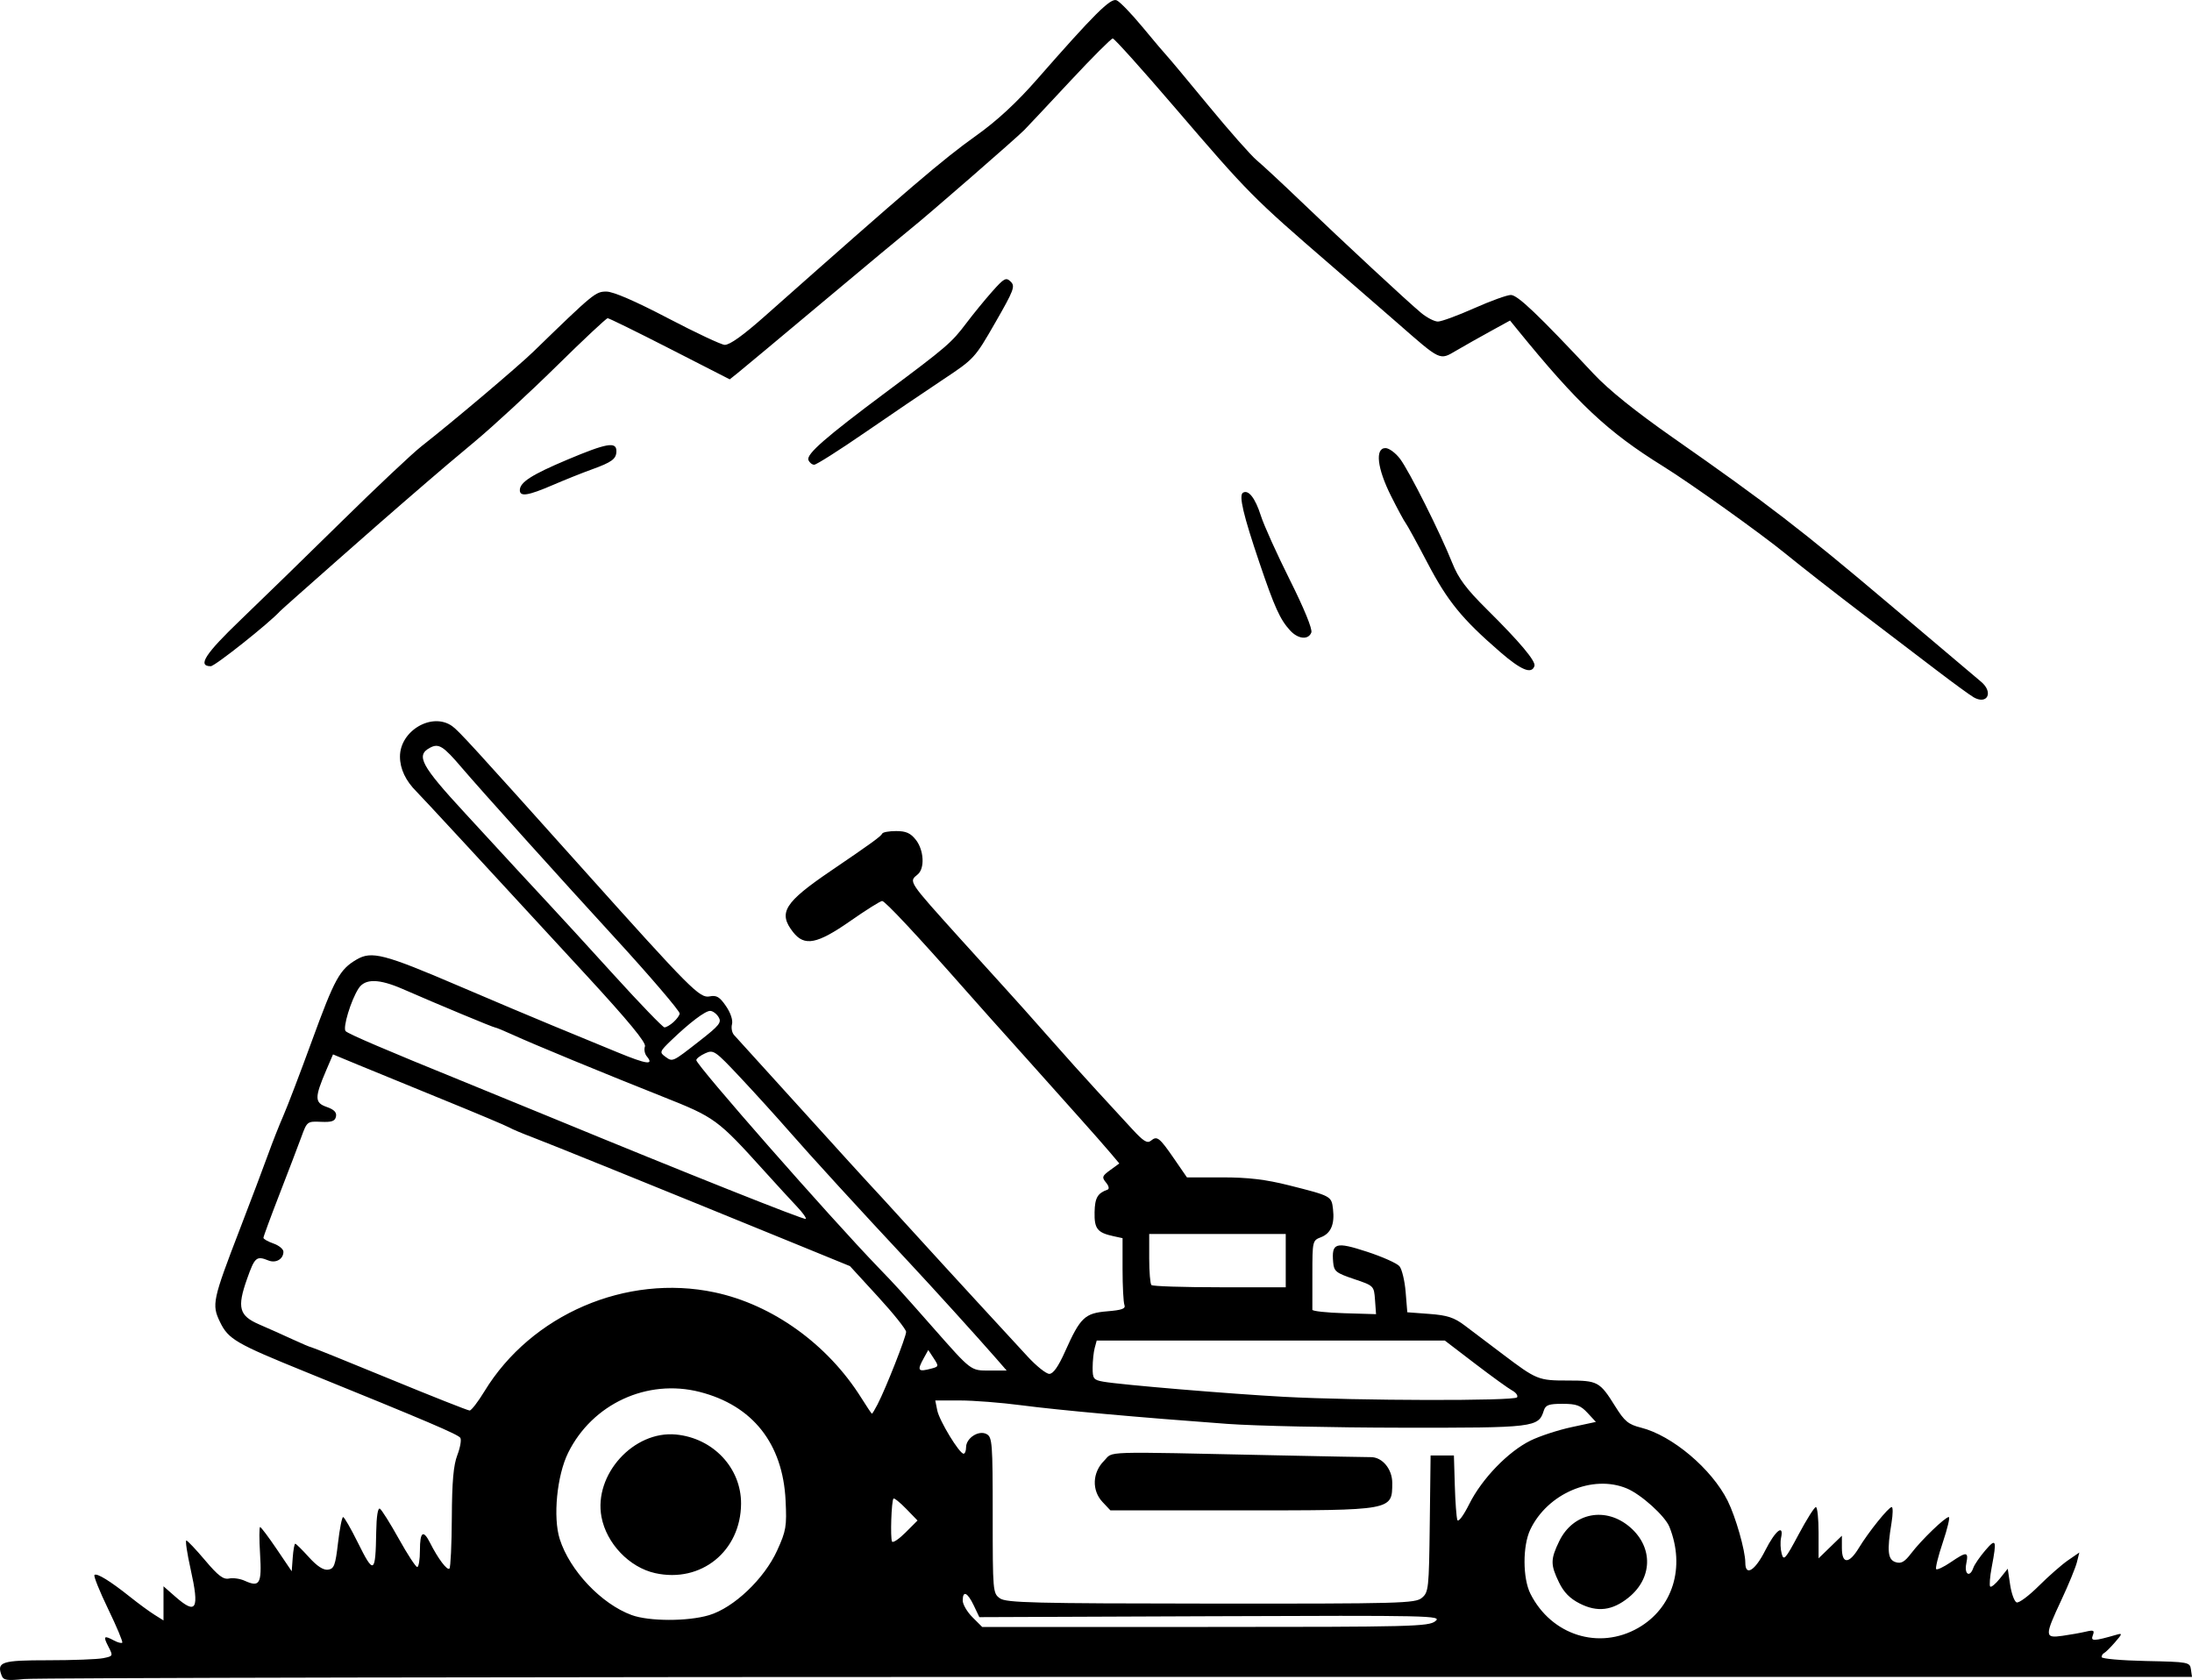 <?xml version="1.0" encoding="UTF-8" standalone="no"?>
<!-- Created with Inkscape (http://www.inkscape.org/) -->

<svg
   width="174.159mm"
   height="133.476mm"
   viewBox="0 0 174.159 133.476"
   version="1.1"
   id="svg1"
   xml:space="preserve"
   xmlns="http://www.w3.org/2000/svg"
   xmlns:svg="http://www.w3.org/2000/svg"><defs
     id="defs1" /><g
     id="layer1"
     transform="translate(-17.966,-75.261)"><path
       style="fill:#000000"
       d="m 18.102,208.396 c -0.422,-1.099 -0.037,-1.228 3.685,-1.228 1.951,0 3.915,-0.074 4.365,-0.164 0.807,-0.161 0.812,-0.173 0.423,-0.926 -0.43,-0.832 -0.356,-0.91 0.453,-0.477 0.294,0.157 0.587,0.234 0.651,0.17 0.064,-0.064 -0.44,-1.267 -1.12,-2.673 -0.68,-1.406 -1.169,-2.623 -1.088,-2.704 0.18,-0.18 1.248,0.476 2.84,1.746 0.655,0.523 1.518,1.156 1.918,1.407 l 0.728,0.457 v -1.356 -1.356 l 0.935,0.821 c 1.681,1.476 1.934,1.024 1.221,-2.176 -0.281,-1.262 -0.435,-2.29 -0.342,-2.284 0.093,0.006 0.765,0.715 1.493,1.577 1.035,1.226 1.449,1.54 1.903,1.444 0.319,-0.068 0.877,0.012 1.24,0.178 1.194,0.544 1.368,0.244 1.223,-2.117 -0.073,-1.183 -0.072,-2.151 0.002,-2.15 0.074,1e-4 0.669,0.791 1.323,1.757 l 1.189,1.757 0.081,-1.095 c 0.045,-0.603 0.134,-1.095 0.199,-1.095 0.065,0 0.553,0.482 1.086,1.071 0.649,0.718 1.15,1.045 1.521,0.992 0.482,-0.069 0.584,-0.343 0.792,-2.13 0.132,-1.128 0.314,-2.051 0.405,-2.051 0.091,0 0.614,0.907 1.163,2.015 1.279,2.585 1.412,2.51 1.467,-0.84 0.02,-1.234 0.133,-1.938 0.293,-1.839 0.143,0.088 0.82,1.167 1.505,2.397 0.685,1.23 1.342,2.236 1.46,2.236 0.118,0 0.215,-0.595 0.215,-1.323 0,-1.483 0.262,-1.676 0.806,-0.595 0.626,1.244 1.361,2.221 1.538,2.043 0.093,-0.093 0.179,-1.916 0.19,-4.05 0.015,-2.857 0.13,-4.166 0.437,-4.965 0.229,-0.596 0.337,-1.213 0.24,-1.37 -0.167,-0.271 -2.572,-1.296 -12.339,-5.261 -5.494,-2.23 -6.096,-2.581 -6.755,-3.943 -0.671,-1.386 -0.598,-1.73 1.58,-7.391 0.896,-2.328 1.907,-5.007 2.248,-5.953 0.341,-0.946 0.881,-2.315 1.201,-3.043 0.32,-0.728 1.341,-3.402 2.269,-5.944 1.809,-4.956 2.208,-5.682 3.554,-6.47 1.192,-0.698 2.183,-0.443 8.073,2.08 2.619,1.122 6.013,2.555 7.541,3.184 1.528,0.63 3.834,1.579 5.124,2.111 2.318,0.955 2.915,1.036 2.318,0.317 -0.169,-0.203 -0.234,-0.559 -0.146,-0.789 0.112,-0.293 -1.293,-1.999 -4.661,-5.656 -8.332,-9.048 -13.072,-14.174 -13.483,-14.581 -0.865,-0.857 -1.32,-1.816 -1.321,-2.787 -0.004,-2.053 2.54,-3.55 4.134,-2.433 0.518,0.363 1.608,1.553 10.412,11.377 8.59,9.584 9.267,10.264 10.062,10.105 0.544,-0.109 0.792,0.039 1.293,0.77 0.37,0.54 0.563,1.121 0.479,1.442 -0.077,0.295 -0.001,0.684 0.169,0.863 0.17,0.179 2.626,2.886 5.457,6.015 2.831,3.129 5.212,5.748 5.291,5.821 0.079,0.073 1.443,1.561 3.031,3.307 1.588,1.746 4.094,4.485 5.569,6.085 1.475,1.601 3.257,3.535 3.96,4.299 0.703,0.764 1.483,1.389 1.735,1.389 0.31,0 0.716,-0.578 1.256,-1.786 1.208,-2.7 1.56,-3.036 3.344,-3.184 1.185,-0.098 1.482,-0.209 1.367,-0.51 -0.081,-0.211 -0.148,-1.491 -0.148,-2.843 v -2.459 l -0.728,-0.158 c -1.277,-0.278 -1.523,-0.592 -1.495,-1.908 0.024,-1.139 0.237,-1.507 1.032,-1.789 0.153,-0.054 0.102,-0.29 -0.122,-0.562 -0.348,-0.422 -0.315,-0.521 0.334,-0.993 l 0.721,-0.525 -0.696,-0.827 c -0.383,-0.455 -1.499,-1.724 -2.481,-2.82 -0.982,-1.096 -2.901,-3.243 -4.265,-4.771 -1.364,-1.528 -2.601,-2.907 -2.748,-3.065 -0.147,-0.158 -1.041,-1.164 -1.987,-2.237 -3.929,-4.454 -6.434,-7.133 -6.668,-7.133 -0.137,0 -1.273,0.714 -2.524,1.587 -2.64,1.842 -3.643,2.039 -4.547,0.89 -1.214,-1.544 -0.716,-2.35 3.024,-4.891 3.189,-2.167 3.96,-2.727 4.057,-2.944 0.049,-0.109 0.546,-0.198 1.105,-0.198 0.784,0 1.143,0.16 1.565,0.697 0.641,0.814 0.721,2.27 0.151,2.742 -0.724,0.601 -0.815,0.463 3.413,5.157 1.179,1.309 2.744,3.035 3.478,3.836 0.734,0.801 2.33,2.588 3.545,3.971 1.216,1.382 2.937,3.299 3.825,4.259 0.888,0.96 2.128,2.307 2.757,2.994 0.91,0.993 1.218,1.186 1.51,0.943 0.488,-0.405 0.67,-0.263 1.852,1.453 l 1.007,1.463 h 2.801 c 2.077,0 3.45,0.164 5.314,0.633 3.354,0.845 3.369,0.853 3.49,1.884 0.142,1.215 -0.172,1.94 -0.97,2.243 -0.654,0.249 -0.669,0.313 -0.669,2.907 0,1.459 -6.1e-4,2.742 -10e-4,2.851 -7.4e-4,0.109 1.137,0.233 2.529,0.274 l 2.531,0.076 -0.082,-1.128 c -0.082,-1.125 -0.087,-1.13 -1.669,-1.663 -1.433,-0.483 -1.594,-0.612 -1.656,-1.329 -0.135,-1.554 0.187,-1.655 2.675,-0.845 1.23,0.401 2.398,0.922 2.594,1.158 0.196,0.236 0.416,1.155 0.489,2.042 l 0.132,1.614 1.761,0.132 c 1.425,0.107 1.961,0.283 2.812,0.926 0.578,0.437 1.934,1.461 3.013,2.276 2.698,2.039 2.823,2.089 5.179,2.089 2.373,0 2.528,0.085 3.757,2.054 0.744,1.192 1.039,1.435 2.042,1.688 2.481,0.625 5.623,3.275 6.89,5.814 0.636,1.274 1.402,3.96 1.402,4.919 0,1.113 0.771,0.636 1.587,-0.982 0.797,-1.578 1.498,-2.134 1.252,-0.992 -0.07,0.327 -0.048,0.893 0.05,1.257 0.159,0.593 0.297,0.437 1.341,-1.521 0.64,-1.201 1.259,-2.183 1.377,-2.183 0.117,0 0.214,0.916 0.214,2.036 v 2.036 l 0.926,-0.898 0.926,-0.898 v 0.978 c 0,1.291 0.565,1.285 1.352,-0.014 0.765,-1.261 2.357,-3.241 2.607,-3.241 0.105,0 0.098,0.566 -0.016,1.257 -0.369,2.244 -0.298,2.922 0.327,3.12 0.442,0.14 0.713,-0.015 1.243,-0.71 0.8,-1.051 2.691,-2.874 2.98,-2.874 0.111,0 -0.1,0.9 -0.47,1.999 -0.37,1.1 -0.609,2.063 -0.532,2.14 0.077,0.077 0.594,-0.168 1.149,-0.544 1.286,-0.874 1.436,-0.861 1.242,0.109 -0.172,0.858 0.286,1.128 0.561,0.331 0.088,-0.255 0.513,-0.875 0.944,-1.379 0.871,-1.017 0.932,-0.861 0.518,1.32 -0.146,0.771 -0.2,1.467 -0.121,1.547 0.08,0.08 0.426,-0.207 0.769,-0.637 l 0.624,-0.782 0.191,1.277 c 0.105,0.702 0.337,1.332 0.514,1.401 0.178,0.068 0.966,-0.517 1.753,-1.3 0.786,-0.783 1.835,-1.703 2.33,-2.044 l 0.9,-0.62 -0.193,0.774 c -0.106,0.426 -0.66,1.773 -1.231,2.994 -1.349,2.883 -1.344,3.052 0.086,2.85 0.618,-0.087 1.454,-0.236 1.856,-0.331 0.624,-0.147 0.705,-0.103 0.552,0.296 -0.185,0.481 0.062,0.474 1.892,-0.053 0.476,-0.137 0.463,-0.077 -0.132,0.607 -0.364,0.418 -0.751,0.8 -0.86,0.849 -0.109,0.049 -0.198,0.195 -0.198,0.324 0,0.129 1.578,0.268 3.506,0.309 3.408,0.072 3.508,0.09 3.59,0.669 l 0.085,0.595 H 106.817 c -46.919,0 -86.037,0.076 -86.928,0.169 -1.359,0.142 -1.647,0.099 -1.787,-0.265 z M 148.112,204.606 c 2.761,-1.574 3.773,-4.829 2.495,-8.031 -0.345,-0.866 -2.245,-2.581 -3.387,-3.058 -2.711,-1.133 -6.299,0.397 -7.67,3.27 -0.615,1.288 -0.608,3.873 0.015,5.104 1.661,3.287 5.439,4.487 8.547,2.715 z m -4.628,-1.943 c -0.785,-0.398 -1.27,-0.892 -1.654,-1.684 -0.681,-1.407 -0.679,-1.829 0.02,-3.271 1.105,-2.283 3.722,-2.785 5.658,-1.085 1.821,1.599 1.754,4.031 -0.155,5.568 -1.284,1.035 -2.472,1.179 -3.869,0.471 z m -11.473,1.397 c 0.546,-0.442 -0.269,-0.46 -17.831,-0.39 l -18.403,0.073 -0.445,-0.933 c -0.499,-1.046 -0.876,-1.211 -0.876,-0.384 0,0.302 0.348,0.898 0.773,1.323 l 0.773,0.773 h 17.718 c 16.48,0 17.758,-0.032 18.29,-0.463 z m -57.717,-0.472 c 1.967,-0.584 4.393,-2.887 5.42,-5.144 0.711,-1.563 0.769,-1.91 0.669,-3.969 -0.22,-4.524 -2.615,-7.551 -6.823,-8.626 -4.177,-1.067 -8.537,0.951 -10.455,4.838 -0.892,1.807 -1.214,5.131 -0.665,6.857 0.795,2.499 3.307,5.151 5.713,6.033 1.383,0.507 4.454,0.512 6.141,0.011 z m -4.271,-3.341 c -2.054,-0.453 -3.874,-2.36 -4.269,-4.471 -0.627,-3.353 2.554,-6.866 5.925,-6.542 2.947,0.283 5.182,2.66 5.166,5.495 -0.021,3.771 -3.176,6.323 -6.822,5.518 z m 60.912,1.964 c 0.536,-0.445 0.566,-0.723 0.629,-5.891 l 0.066,-5.424 h 0.926 0.926 l 0.071,2.381 c 0.039,1.31 0.13,2.545 0.203,2.745 0.075,0.208 0.484,-0.341 0.952,-1.276 1,-2 3.082,-4.156 4.86,-5.031 0.728,-0.358 2.194,-0.838 3.259,-1.067 l 1.936,-0.416 -0.666,-0.719 c -0.553,-0.597 -0.89,-0.719 -1.984,-0.719 -1.091,0 -1.347,0.092 -1.488,0.536 -0.425,1.34 -0.715,1.375 -11.306,1.361 -5.422,-0.007 -11.644,-0.142 -13.827,-0.302 -6.982,-0.509 -13.411,-1.09 -16.387,-1.481 -1.591,-0.209 -3.779,-0.38 -4.862,-0.38 h -1.968 l 0.157,0.784 c 0.165,0.824 1.752,3.437 2.092,3.445 0.109,0.003 0.198,-0.227 0.198,-0.509 0,-0.735 1.006,-1.384 1.628,-1.051 0.453,0.243 0.488,0.705 0.488,6.455 0,6.065 0.012,6.202 0.577,6.598 0.502,0.352 2.686,0.406 16.767,0.416 15.088,0.011 16.228,-0.02 16.753,-0.455 z m -25.372,-7.617 c -0.864,-0.919 -0.811,-2.339 0.121,-3.27 0.786,-0.784 -0.566,-0.742 13.776,-0.436 3.784,0.081 7.125,0.145 7.425,0.143 0.911,-0.006 1.704,0.954 1.699,2.057 -0.009,2.188 0.076,2.173 -11.971,2.173 h -10.422 z m -15.596,0.545 c -0.494,-0.51 -0.95,-0.876 -1.012,-0.814 -0.164,0.164 -0.264,3.144 -0.114,3.413 0.069,0.125 0.553,-0.2 1.075,-0.723 l 0.95,-0.95 z m -2.261,-8.336 c 0.649,-1.254 2.253,-5.33 2.253,-5.724 0,-0.198 -1.004,-1.454 -2.231,-2.792 l -2.231,-2.433 -4.449,-1.819 c -10.448,-4.27 -19.623,-7.987 -20.853,-8.447 -0.728,-0.272 -1.526,-0.61 -1.774,-0.751 -0.248,-0.141 -2.629,-1.144 -5.292,-2.228 -2.662,-1.085 -5.71,-2.333 -6.772,-2.774 l -1.932,-0.802 -0.535,1.247 c -0.938,2.187 -0.934,2.59 0.027,2.926 0.593,0.207 0.812,0.431 0.744,0.763 -0.076,0.369 -0.332,0.459 -1.196,0.421 -1.082,-0.048 -1.107,-0.029 -1.552,1.191 -0.249,0.682 -1.03,2.726 -1.735,4.544 -0.705,1.818 -1.282,3.384 -1.282,3.48 0,0.096 0.357,0.3 0.794,0.452 0.437,0.152 0.794,0.447 0.794,0.655 0,0.584 -0.598,0.932 -1.191,0.694 -0.953,-0.384 -1.086,-0.27 -1.7,1.469 -0.807,2.285 -0.634,2.923 0.982,3.619 0.686,0.295 1.865,0.822 2.62,1.171 0.755,0.349 1.429,0.634 1.497,0.634 0.069,0 2.872,1.131 6.231,2.514 3.358,1.382 6.218,2.514 6.355,2.514 0.137,0 0.666,-0.685 1.175,-1.521 3.721,-6.109 11.266,-9.355 18.286,-7.868 4.608,0.976 8.992,4.13 11.661,8.388 0.43,0.686 0.808,1.251 0.841,1.257 0.033,0.005 0.242,-0.344 0.466,-0.777 z m 50.795,-0.523 c 0.085,-0.138 -0.087,-0.381 -0.383,-0.54 -0.296,-0.159 -1.623,-1.117 -2.948,-2.13 l -2.409,-1.842 H 118.931 105.101 l -0.16,0.595 c -0.088,0.327 -0.161,1.029 -0.163,1.558 -0.003,0.88 0.071,0.976 0.856,1.115 1.382,0.245 10.041,0.97 14.354,1.202 5.804,0.313 18.328,0.34 18.513,0.041 z M 91.997,183.986 c 0.557,-0.149 0.564,-0.186 0.153,-0.812 l -0.43,-0.656 -0.343,0.618 c -0.574,1.035 -0.491,1.148 0.619,0.851 z m 5.087,-0.829 c -1.479,-1.693 -5.058,-5.64 -6.884,-7.594 -3.855,-4.123 -7.876,-8.518 -9.542,-10.429 -0.968,-1.11 -2.708,-3.028 -3.866,-4.261 -2.022,-2.153 -2.133,-2.23 -2.804,-1.924 -0.384,0.175 -0.699,0.418 -0.699,0.54 0,0.398 10.553,12.416 14.452,16.459 1.491,1.546 1.654,1.725 4.333,4.763 3.101,3.516 3,3.439 4.516,3.439 h 1.359 z m 23.037,-7.739 v -2.117 h -5.424 -5.424 v 1.94 c 0,1.067 0.079,2.02 0.176,2.117 0.097,0.097 2.538,0.176 5.424,0.176 h 5.248 z m -38.838,-4.296 c -0.45,-0.475 -1.626,-1.756 -2.612,-2.848 -3.699,-4.093 -3.89,-4.233 -8.044,-5.881 -4.689,-1.86 -10.275,-4.166 -11.941,-4.928 -0.683,-0.313 -1.303,-0.568 -1.377,-0.568 -0.136,0 -4.555,-1.84 -7.335,-3.054 -1.898,-0.829 -3.002,-0.846 -3.516,-0.055 -0.611,0.941 -1.279,3.149 -1.029,3.399 0.227,0.227 3.248,1.52 9.208,3.941 1.746,0.709 4.961,2.026 7.144,2.926 10.646,4.388 20.099,8.154 20.205,8.049 0.064,-0.065 -0.251,-0.506 -0.702,-0.981 z m -7.758,-13.142 c 1.606,-1.253 1.796,-1.491 1.53,-1.918 -0.167,-0.268 -0.468,-0.487 -0.667,-0.487 -0.397,0 -1.645,0.947 -3.117,2.365 -0.884,0.852 -0.914,0.932 -0.465,1.26 0.61,0.446 0.551,0.472 2.72,-1.22 z m -2.042,-1.521 c 0.266,-0.241 0.484,-0.545 0.484,-0.675 0,-0.212 -2.393,-3.01 -5.043,-5.899 -4.388,-4.781 -10.773,-11.874 -12.26,-13.62 -1.485,-1.744 -1.841,-1.967 -2.537,-1.595 -1.139,0.609 -0.714,1.404 2.775,5.184 1.455,1.577 3.306,3.586 4.112,4.465 0.807,0.879 2.025,2.193 2.708,2.921 0.683,0.728 2.94,3.192 5.016,5.477 2.076,2.285 3.884,4.16 4.018,4.167 0.134,0.007 0.461,-0.184 0.728,-0.424 z M 174.757,130.646 c -0.291,-0.168 -1.541,-1.078 -2.778,-2.021 -1.237,-0.944 -3.975,-3.029 -6.085,-4.635 -2.11,-1.605 -4.825,-3.727 -6.033,-4.714 -1.979,-1.617 -7.562,-5.605 -9.745,-6.961 -4.443,-2.759 -6.776,-4.949 -11.626,-10.913 l -0.549,-0.675 -1.561,0.857 c -0.859,0.471 -2.072,1.156 -2.697,1.522 -1.356,0.795 -1.201,0.867 -4.704,-2.197 -1.312,-1.148 -3.694,-3.216 -5.292,-4.596 -6.201,-5.355 -6.518,-5.675 -12.376,-12.506 -2.589,-3.02 -4.809,-5.49 -4.933,-5.49 -0.124,0 -1.637,1.514 -3.362,3.365 -1.725,1.851 -3.374,3.608 -3.665,3.905 -0.622,0.635 -7.765,6.852 -8.966,7.802 -0.453,0.359 -3.599,2.978 -6.992,5.821 -3.392,2.843 -6.456,5.398 -6.808,5.679 l -0.64,0.511 -4.752,-2.429 c -2.613,-1.336 -4.839,-2.429 -4.947,-2.429 -0.107,0 -1.93,1.708 -4.051,3.796 -2.121,2.088 -5.047,4.788 -6.502,6.001 -1.455,1.213 -3.131,2.63 -3.724,3.15 -0.593,0.519 -1.498,1.302 -2.012,1.738 -1.188,1.009 -9.566,8.4 -9.742,8.594 -0.865,0.952 -5.17,4.37 -5.504,4.37 -1.082,0 -0.453,-0.973 2.385,-3.694 1.643,-1.575 5.249,-5.088 8.014,-7.807 2.765,-2.719 5.622,-5.41 6.35,-5.98 2.474,-1.938 7.665,-6.327 8.896,-7.522 4.779,-4.64 4.928,-4.762 5.79,-4.762 0.545,0 2.289,0.755 4.893,2.117 2.226,1.164 4.255,2.117 4.51,2.117 0.41,0 1.459,-0.752 3.19,-2.286 11.539,-10.229 14.145,-12.456 16.744,-14.307 1.705,-1.215 3.238,-2.631 4.895,-4.522 4.523,-5.162 5.817,-6.451 6.297,-6.266 0.245,0.094 1.175,1.053 2.066,2.131 0.892,1.078 1.766,2.11 1.943,2.294 0.177,0.184 1.666,1.967 3.309,3.963 1.643,1.996 3.366,3.945 3.83,4.333 0.464,0.387 2.038,1.85 3.498,3.25 3.378,3.24 8.473,7.969 9.554,8.867 0.458,0.38 1.059,0.691 1.336,0.691 0.277,0 1.57,-0.474 2.872,-1.054 1.303,-0.58 2.617,-1.056 2.921,-1.058 0.534,-0.004 2.142,1.527 6.591,6.277 1.187,1.267 3.326,2.986 6.321,5.08 7.509,5.248 10.18,7.304 17.16,13.208 3.675,3.108 6.957,5.882 7.293,6.165 1.006,0.845 0.496,1.864 -0.612,1.224 z m -37.613,-3.596 c -3.019,-2.614 -4.166,-4.02 -5.759,-7.061 -0.839,-1.601 -1.622,-3.029 -1.74,-3.175 -0.118,-0.146 -0.643,-1.118 -1.166,-2.161 -1.095,-2.185 -1.279,-3.792 -0.435,-3.792 0.284,0 0.807,0.387 1.163,0.86 0.733,0.974 3.191,5.876 4.145,8.268 0.492,1.233 1.111,2.061 2.769,3.704 2.604,2.581 3.885,4.107 3.76,4.481 -0.225,0.676 -1.05,0.338 -2.738,-1.124 z m -16.682,-1.704 c -0.794,-0.869 -1.235,-1.843 -2.43,-5.372 -1.286,-3.797 -1.653,-5.355 -1.311,-5.566 0.437,-0.27 0.978,0.424 1.425,1.831 0.239,0.753 1.277,3.05 2.305,5.105 1.131,2.261 1.804,3.907 1.704,4.167 -0.235,0.612 -1.055,0.533 -1.692,-0.165 z M 59.267,114.209 c 0,-0.63 0.932,-1.229 3.791,-2.434 3.1,-1.306 3.882,-1.444 3.882,-0.683 0,0.63 -0.343,0.885 -1.984,1.476 -0.728,0.262 -2.117,0.818 -3.087,1.236 -1.947,0.839 -2.601,0.941 -2.601,0.404 z m 22.93,-2.403 c -0.177,-0.461 1.36,-1.802 6.189,-5.403 4.794,-3.575 5.183,-3.909 6.345,-5.451 0.554,-0.735 1.483,-1.872 2.065,-2.527 0.952,-1.071 1.1,-1.15 1.472,-0.788 0.374,0.364 0.256,0.677 -1.227,3.259 -1.623,2.826 -1.668,2.875 -4.163,4.531 -1.387,0.921 -4.183,2.818 -6.213,4.215 -2.03,1.397 -3.833,2.541 -4.007,2.541 -0.174,0 -0.381,-0.17 -0.461,-0.378 z"
       id="path1" /></g></svg>
